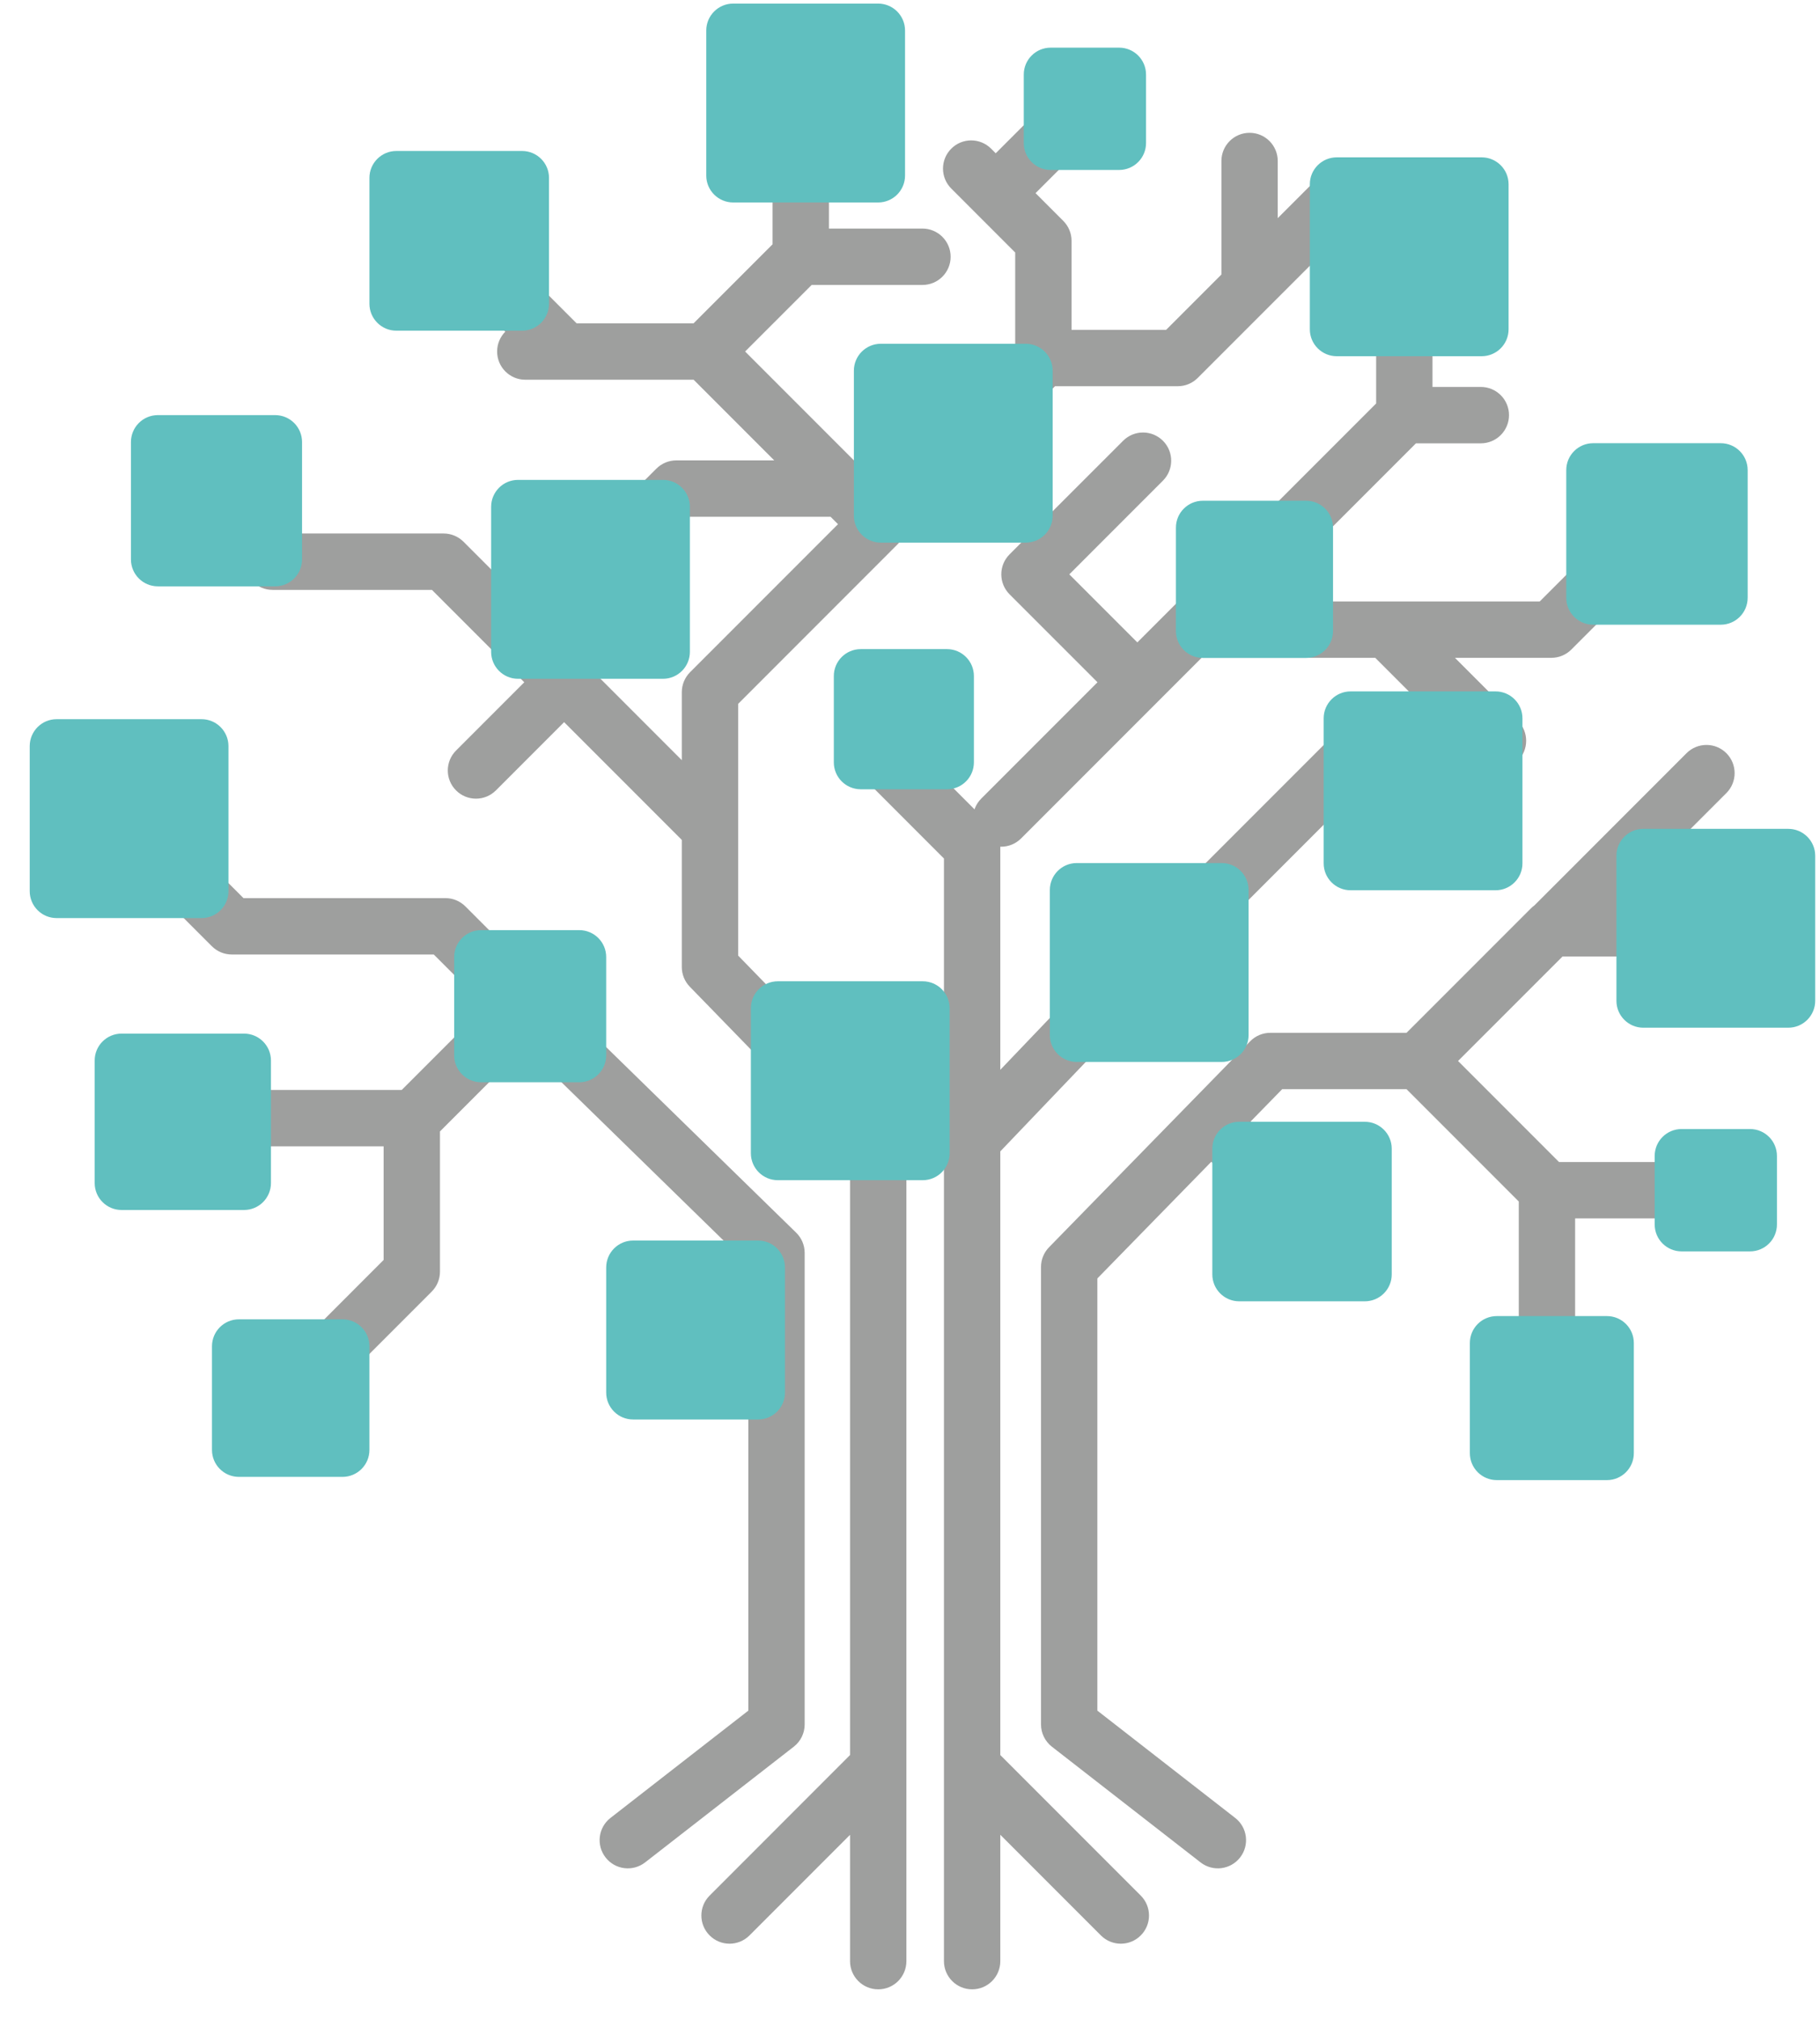 <?xml version="1.0" encoding="UTF-8"?>
<svg width="55px" height="61px" viewBox="0 0 55 61" version="1.1" xmlns="http://www.w3.org/2000/svg" xmlns:xlink="http://www.w3.org/1999/xlink">
    <!-- Generator: Sketch 46.2 (44496) - http://www.bohemiancoding.com/sketch -->
    <title>logo-tree</title>
    <desc>Created with Sketch.</desc>
    <defs></defs>
    <g id="v2" stroke="none" stroke-width="1" fill="none" fill-rule="evenodd">
        <g id="Home--Desktop-2" transform="translate(-692, -249)">
            <g id="Logo/Mark/Color" transform="translate(693, 249)">
                <path d="M12.296,34.17 L14.874,31.592 L15.927,32.645 L21.614,38.196 L21.614,51.663 L17.449,54.903 C17.078,55.191 17.011,55.726 17.3,56.097 C17.589,56.469 18.123,56.535 18.495,56.247 L22.988,52.752 C23.196,52.591 23.317,52.342 23.317,52.08 L23.317,37.837 C23.317,37.608 23.224,37.388 23.06,37.228 L17.124,31.434 L15.476,29.786 C15.143,29.453 14.604,29.453 14.272,29.786 L10.843,33.215 C10.683,33.375 10.593,33.591 10.593,33.817 L10.593,38.052 L7.035,41.611 C6.703,41.943 6.703,42.482 7.035,42.815 C7.368,43.147 7.907,43.147 8.239,42.815 L12.047,39.007 C12.206,38.847 12.296,38.631 12.296,38.405 L12.296,34.17 Z M21.307,21.257 L26.13,16.433 C26.463,16.101 26.463,15.562 26.13,15.229 L20.915,10.014 C20.756,9.855 20.539,9.765 20.313,9.765 L14.874,9.765 C14.404,9.765 14.023,10.146 14.023,10.616 C14.023,11.087 14.404,11.468 14.874,11.468 L19.961,11.468 L24.324,15.831 L19.853,20.302 C19.694,20.462 19.604,20.678 19.604,20.904 L19.604,29.205 C19.604,29.427 19.69,29.64 19.845,29.799 L24.688,34.778 L24.688,53.004 L20.445,57.248 C20.112,57.581 20.112,58.12 20.445,58.452 C20.777,58.785 21.316,58.785 21.649,58.452 L26.142,53.959 C26.302,53.799 26.391,53.583 26.391,53.357 L26.391,34.432 C26.391,34.21 26.305,33.997 26.15,33.838 L21.307,28.86 L21.307,21.257 Z M32.162,38.61 L37.747,32.895 L41.506,32.895 L44.897,36.286 L44.897,41.716 C44.897,42.186 45.279,42.567 45.749,42.567 C46.219,42.567 46.6,42.186 46.6,41.716 L46.6,35.934 C46.6,35.708 46.51,35.491 46.351,35.332 L42.46,31.441 C42.301,31.282 42.084,31.192 41.858,31.192 L37.389,31.192 C37.159,31.192 36.94,31.284 36.78,31.448 L30.702,37.668 C30.546,37.827 30.459,38.041 30.459,38.263 L30.459,52.08 C30.459,52.342 30.581,52.591 30.788,52.752 L35.281,56.247 C35.652,56.535 36.187,56.469 36.476,56.097 C36.765,55.726 36.698,55.191 36.327,54.903 L32.162,51.663 L32.162,38.61 Z M6.005,34.621 L11.445,34.621 C11.915,34.621 12.296,34.24 12.296,33.77 C12.296,33.299 11.915,32.918 11.445,32.918 L6.005,32.918 C5.535,32.918 5.154,33.299 5.154,33.77 C5.154,34.24 5.535,34.621 6.005,34.621 Z M3.355,24.122 C3.023,23.789 2.484,23.789 2.151,24.122 C1.819,24.454 1.819,24.993 2.151,25.326 L5.403,28.578 C5.563,28.737 5.779,28.827 6.005,28.827 L12.109,28.827 L14.272,30.99 C14.604,31.322 15.143,31.322 15.476,30.99 C15.808,30.657 15.808,30.118 15.476,29.786 L13.064,27.374 C12.904,27.214 12.687,27.124 12.462,27.124 L6.358,27.124 L3.355,24.122 Z M34.593,11.664 C34.819,11.664 35.036,11.574 35.195,11.414 L39.905,6.705 C40.237,6.372 40.237,5.833 39.905,5.501 C39.572,5.168 39.033,5.168 38.701,5.501 L34.241,9.961 L30.53,9.961 C30.304,9.961 30.088,10.051 29.928,10.21 L24.926,15.212 C24.594,15.545 24.594,16.084 24.926,16.416 C25.259,16.749 25.798,16.749 26.13,16.416 L30.883,11.664 L34.593,11.664 Z M50.703,35.094 L45.749,35.094 C45.279,35.094 44.897,35.475 44.897,35.946 C44.897,36.416 45.279,36.797 45.749,36.797 L50.703,36.797 C51.174,36.797 51.555,36.416 51.555,35.946 C51.555,35.475 51.174,35.094 50.703,35.094 Z M35.001,34.481 L37.712,37.192 C38.044,37.524 38.583,37.524 38.916,37.192 C39.248,36.859 39.248,36.32 38.916,35.988 L36.205,33.277 C35.873,32.945 35.334,32.945 35.001,33.277 C34.669,33.61 34.669,34.149 35.001,34.481 Z M50.703,28.886 C51.174,28.886 51.555,28.505 51.555,28.035 C51.555,27.564 51.174,27.183 50.703,27.183 L45.867,27.183 C45.641,27.183 45.425,27.273 45.265,27.433 L41.256,31.441 C40.924,31.774 40.924,32.313 41.256,32.645 C41.589,32.978 42.128,32.978 42.46,32.645 L46.22,28.886 L50.703,28.886 Z M49.967,22.747 L45.281,27.433 C44.949,27.765 44.949,28.304 45.281,28.637 C45.614,28.969 46.153,28.969 46.485,28.637 L51.171,23.951 C51.503,23.619 51.503,23.08 51.171,22.747 C50.839,22.415 50.299,22.415 49.967,22.747 Z M27.526,34.432 C27.526,34.902 27.908,35.283 28.378,35.283 C28.848,35.283 29.229,34.902 29.229,34.432 L29.229,25.575 C29.229,25.349 29.14,25.133 28.98,24.973 L26.124,22.117 C25.792,21.785 25.253,21.785 24.92,22.117 C24.588,22.45 24.588,22.989 24.92,23.321 L27.526,25.928 L27.526,34.432 Z M40.56,19.867 L43.667,22.974 C43.999,23.307 44.538,23.307 44.871,22.974 C45.203,22.642 45.203,22.103 44.871,21.77 L41.514,18.413 C41.355,18.254 41.138,18.164 40.912,18.164 L34.96,18.164 C34.734,18.164 34.517,18.254 34.358,18.413 L28.653,24.118 C28.32,24.451 28.32,24.99 28.653,25.322 C28.985,25.655 29.524,25.655 29.857,25.322 L35.312,19.867 L40.56,19.867 Z M29.229,34.773 L32.068,31.804 L35.729,28.143 C36.062,27.81 36.062,27.271 35.729,26.939 C35.397,26.606 34.858,26.606 34.525,26.939 L30.85,30.614 L27.762,33.844 C27.611,34.002 27.526,34.213 27.526,34.432 L27.526,53.357 C27.526,53.583 27.616,53.799 27.776,53.959 L32.269,58.452 C32.602,58.785 33.141,58.785 33.473,58.452 C33.806,58.12 33.806,57.581 33.473,57.248 L29.229,53.004 L29.229,34.773 Z M39.639,21.863 L34.544,26.958 C34.212,27.291 34.212,27.83 34.544,28.162 C34.877,28.495 35.416,28.495 35.748,28.162 L40.843,23.067 C41.176,22.734 41.176,22.195 40.843,21.863 C40.511,21.53 39.972,21.53 39.639,21.863 Z M40.912,18.164 C40.442,18.164 40.061,18.545 40.061,19.015 C40.061,19.486 40.442,19.867 40.912,19.867 L45.883,19.867 C46.109,19.867 46.326,19.777 46.485,19.617 L49.527,16.576 C49.859,16.243 49.859,15.704 49.527,15.372 C49.194,15.039 48.655,15.039 48.323,15.372 L45.531,18.164 L40.912,18.164 Z M34.358,18.413 C34.025,18.746 34.025,19.285 34.358,19.617 C34.69,19.95 35.229,19.95 35.562,19.617 L42.04,13.139 C42.2,12.98 42.289,12.763 42.289,12.537 L42.289,7.755 C42.289,7.285 41.908,6.903 41.438,6.903 C40.968,6.903 40.587,7.285 40.587,7.755 L40.587,12.185 L34.358,18.413 Z M5.997,14.521 C5.664,14.188 5.125,14.188 4.793,14.521 C4.46,14.853 4.46,15.392 4.793,15.725 L6.633,17.565 C6.793,17.725 7.009,17.815 7.235,17.815 L12.053,17.815 L19.853,25.615 C20.186,25.947 20.725,25.947 21.057,25.615 C21.39,25.282 21.39,24.743 21.057,24.411 L13.008,16.361 C12.848,16.202 12.632,16.112 12.406,16.112 L7.588,16.112 L5.997,14.521 Z M15.446,20.003 L12.782,22.667 C12.449,23 12.449,23.539 12.782,23.871 C13.114,24.204 13.653,24.204 13.986,23.871 L16.65,21.207 C16.982,20.875 16.982,20.336 16.65,20.003 C16.317,19.671 15.778,19.671 15.446,20.003 Z M12.127,7.875 L15.458,11.206 C15.791,11.539 16.33,11.539 16.662,11.206 C16.995,10.874 16.995,10.335 16.662,10.002 L13.331,6.671 C12.999,6.339 12.46,6.339 12.127,6.671 C11.795,7.004 11.795,7.543 12.127,7.875 Z M24.547,15.607 C25.017,15.607 25.398,15.225 25.398,14.755 C25.398,14.285 25.017,13.904 24.547,13.904 L19.438,13.904 C19.213,13.904 18.996,13.994 18.836,14.153 L16.095,16.895 C15.762,17.227 15.762,17.766 16.095,18.099 C16.427,18.431 16.966,18.431 17.299,18.099 L19.791,15.607 L24.547,15.607 Z M35.911,4.862 L35.911,8.644 C35.911,9.114 36.292,9.495 36.762,9.495 C37.232,9.495 37.613,9.114 37.613,8.644 L37.613,4.862 C37.613,4.392 37.232,4.011 36.762,4.011 C36.292,4.011 35.911,4.392 35.911,4.862 Z M34.144,14.516 C34.476,14.183 34.476,13.644 34.144,13.312 C33.811,12.979 33.272,12.979 32.94,13.312 L29.508,16.743 C29.176,17.076 29.176,17.615 29.508,17.948 L32.768,21.207 C33.1,21.54 33.639,21.54 33.972,21.207 C34.304,20.875 34.304,20.336 33.972,20.003 L31.314,17.346 L34.144,14.516 Z M41.438,13.389 L43.75,13.389 C44.221,13.389 44.602,13.008 44.602,12.537 C44.602,12.067 44.221,11.686 43.75,11.686 L41.438,11.686 C40.968,11.686 40.587,12.067 40.587,12.537 C40.587,13.008 40.968,13.389 41.438,13.389 Z M29.679,10.812 C29.679,11.282 30.06,11.664 30.53,11.664 C31,11.664 31.382,11.282 31.382,10.812 L31.382,7.273 C31.382,7.047 31.292,6.831 31.132,6.671 L28.951,4.49 C28.618,4.157 28.079,4.157 27.747,4.49 C27.414,4.822 27.414,5.361 27.747,5.694 L29.679,7.626 L29.679,10.812 Z M31.036,2.684 L28.488,5.231 C28.156,5.564 28.156,6.103 28.488,6.435 C28.821,6.768 29.36,6.768 29.692,6.435 L32.24,3.888 C32.572,3.556 32.572,3.017 32.24,2.684 C31.907,2.352 31.368,2.352 31.036,2.684 Z M19.711,10.014 C19.379,10.347 19.379,10.886 19.711,11.218 C20.044,11.551 20.583,11.551 20.915,11.218 L23.801,8.333 C23.96,8.173 24.05,7.957 24.05,7.731 L24.05,3.112 C24.05,2.641 23.669,2.26 23.199,2.26 C22.728,2.26 22.347,2.641 22.347,3.112 L22.347,7.378 L19.711,10.014 Z M26.876,6.903 L23.199,6.903 C22.728,6.903 22.347,7.285 22.347,7.755 C22.347,8.225 22.728,8.606 23.199,8.606 L26.876,8.606 C27.347,8.606 27.728,8.225 27.728,7.755 C27.728,7.285 27.347,6.903 26.876,6.903 Z M24.688,53.357 L24.688,59.229 C24.688,59.699 25.07,60.08 25.54,60.08 C26.01,60.08 26.391,59.699 26.391,59.229 L26.391,53.357 C26.391,52.887 26.01,52.505 25.54,52.505 C25.07,52.505 24.688,52.887 24.688,53.357 Z M27.526,53.357 L27.526,59.229 C27.526,59.699 27.908,60.08 28.378,60.08 C28.848,60.08 29.229,59.699 29.229,59.229 L29.229,53.357 C29.229,52.887 28.848,52.505 28.378,52.505 C27.908,52.505 27.526,52.887 27.526,53.357 Z" id="Stroke-1" fill="#9E9F9E" fill-rule="nonzero"></path>
                <path d="M47.561,44.701 L44.233,44.701 C43.783,44.701 43.419,44.337 43.419,43.888 L43.419,40.56 C43.419,40.111 43.783,39.747 44.233,39.747 L47.561,39.747 C48.01,39.747 48.374,40.111 48.374,40.56 L48.374,43.888 C48.374,44.337 48.01,44.701 47.561,44.701 Z M53.041,31.038 L48.661,31.038 C48.212,31.038 47.848,30.674 47.848,30.224 L47.848,25.845 C47.848,25.396 48.212,25.032 48.661,25.032 L53.041,25.032 C53.49,25.032 53.855,25.396 53.855,25.845 L53.855,30.224 C53.855,30.674 53.49,31.038 53.041,31.038 Z M51,18.867 L47.146,18.867 C46.696,18.867 46.332,18.503 46.332,18.053 L46.332,14.198 C46.332,13.749 46.696,13.385 47.146,13.385 L51,13.385 C51.45,13.385 51.814,13.749 51.814,14.198 L51.814,18.053 C51.814,18.503 51.45,18.867 51,18.867 Z M43.776,10.758 L39.396,10.758 C38.947,10.758 38.583,10.394 38.583,9.945 L38.583,5.565 C38.583,5.116 38.947,4.752 39.396,4.752 L43.776,4.752 C44.225,4.752 44.589,5.116 44.589,5.565 L44.589,9.945 C44.589,10.394 44.225,10.758 43.776,10.758 Z M32.82,5.133 L30.752,5.133 C30.302,5.133 29.938,4.769 29.938,4.32 L29.938,2.252 C29.938,1.803 30.302,1.439 30.752,1.439 L32.82,1.439 C33.269,1.439 33.633,1.803 33.633,2.252 L33.633,4.32 C33.633,4.769 33.269,5.133 32.82,5.133 Z M51.886,37.793 L49.817,37.793 C49.368,37.793 49.004,37.429 49.004,36.98 L49.004,34.911 C49.004,34.462 49.368,34.098 49.817,34.098 L51.886,34.098 C52.335,34.098 52.699,34.462 52.699,34.911 L52.699,36.98 C52.699,37.429 52.335,37.793 51.886,37.793 Z M25.536,6.115 L21.157,6.115 C20.707,6.115 20.343,5.751 20.343,5.302 L20.343,0.922 C20.343,0.473 20.707,0.108 21.157,0.108 L25.536,0.108 C25.986,0.108 26.35,0.473 26.35,0.922 L26.35,5.302 C26.35,5.751 25.986,6.115 25.536,6.115 Z M14.777,9.987 L10.977,9.987 C10.528,9.987 10.164,9.622 10.164,9.173 L10.164,5.373 C10.164,4.924 10.528,4.56 10.977,4.56 L14.777,4.56 C15.227,4.56 15.591,4.924 15.591,5.373 L15.591,9.173 C15.591,9.622 15.227,9.987 14.777,9.987 Z M7.315,17.708 L3.77,17.708 C3.321,17.708 2.957,17.344 2.957,16.895 L2.957,13.351 C2.957,12.901 3.321,12.537 3.77,12.537 L7.315,12.537 C7.764,12.537 8.128,12.901 8.128,13.351 L8.128,16.895 C8.128,17.344 7.764,17.708 7.315,17.708 Z M19.035,20.5 L14.655,20.5 C14.206,20.5 13.842,20.136 13.842,19.686 L13.842,15.307 C13.842,14.857 14.206,14.493 14.655,14.493 L19.035,14.493 C19.484,14.493 19.848,14.857 19.848,15.307 L19.848,19.686 C19.848,20.136 19.484,20.5 19.035,20.5 Z M5.091,27.727 L0.711,27.727 C0.262,27.727 -0.102,27.363 -0.102,26.914 L-0.102,22.534 C-0.102,22.085 0.262,21.72 0.711,21.72 L5.091,21.72 C5.54,21.72 5.904,22.085 5.904,22.534 L5.904,26.914 C5.904,27.363 5.54,27.727 5.091,27.727 Z M6.374,36.543 L2.674,36.543 C2.225,36.543 1.861,36.179 1.861,35.729 L1.861,32.029 C1.861,31.58 2.225,31.216 2.674,31.216 L6.374,31.216 C6.824,31.216 7.188,31.58 7.188,32.029 L7.188,35.729 C7.188,36.179 6.824,36.543 6.374,36.543 Z M16.506,32.685 L13.538,32.685 C13.089,32.685 12.725,32.321 12.725,31.872 L12.725,28.904 C12.725,28.455 13.089,28.091 13.538,28.091 L16.506,28.091 C16.955,28.091 17.319,28.455 17.319,28.904 L17.319,31.872 C17.319,32.321 16.955,32.685 16.506,32.685 Z M44.195,26.887 L39.815,26.887 C39.366,26.887 39.001,26.523 39.001,26.074 L39.001,21.694 C39.001,21.245 39.366,20.881 39.815,20.881 L44.195,20.881 C44.644,20.881 45.008,21.245 45.008,21.694 L45.008,26.074 C45.008,26.523 44.644,26.887 44.195,26.887 Z M38.47,19.87 L35.349,19.87 C34.9,19.87 34.536,19.506 34.536,19.057 L34.536,15.936 C34.536,15.487 34.9,15.123 35.349,15.123 L38.47,15.123 C38.92,15.123 39.284,15.487 39.284,15.936 L39.284,19.057 C39.284,19.506 38.92,19.87 38.47,19.87 Z M27.618,23.837 L25.012,23.837 C24.562,23.837 24.198,23.473 24.198,23.024 L24.198,20.417 C24.198,19.968 24.562,19.604 25.012,19.604 L27.618,19.604 C28.067,19.604 28.431,19.968 28.431,20.417 L28.431,23.024 C28.431,23.473 28.067,23.837 27.618,23.837 Z M29.997,16.388 L25.618,16.388 C25.169,16.388 24.804,16.024 24.804,15.575 L24.804,11.195 C24.804,10.746 25.169,10.382 25.618,10.382 L29.997,10.382 C30.447,10.382 30.811,10.746 30.811,11.195 L30.811,15.575 C30.811,16.024 30.447,16.388 29.997,16.388 Z M26.885,35.643 L22.505,35.643 C22.056,35.643 21.691,35.278 21.691,34.829 L21.691,30.45 C21.691,30 22.056,29.636 22.505,29.636 L26.885,29.636 C27.334,29.636 27.698,30 27.698,30.45 L27.698,34.829 C27.698,35.278 27.334,35.643 26.885,35.643 Z M40.244,39.301 L36.449,39.301 C36,39.301 35.636,38.937 35.636,38.488 L35.636,34.692 C35.636,34.243 36,33.879 36.449,33.879 L40.244,33.879 C40.693,33.879 41.058,34.243 41.058,34.692 L41.058,38.488 C41.058,38.937 40.693,39.301 40.244,39.301 Z M35.919,32.072 L31.539,32.072 C31.09,32.072 30.726,31.708 30.726,31.259 L30.726,26.879 C30.726,26.43 31.09,26.065 31.539,26.065 L35.919,26.065 C36.368,26.065 36.732,26.43 36.732,26.879 L36.732,31.259 C36.732,31.708 36.368,32.072 35.919,32.072 Z M9.351,44.603 L6.219,44.603 C5.77,44.603 5.406,44.239 5.406,43.79 L5.406,40.659 C5.406,40.209 5.77,39.845 6.219,39.845 L9.351,39.845 C9.8,39.845 10.164,40.209 10.164,40.659 L10.164,43.79 C10.164,44.239 9.8,44.603 9.351,44.603 Z M21.909,42.87 L18.132,42.87 C17.683,42.87 17.319,42.506 17.319,42.057 L17.319,38.28 C17.319,37.83 17.683,37.466 18.132,37.466 L21.909,37.466 C22.358,37.466 22.722,37.83 22.722,38.28 L22.722,42.057 C22.722,42.506 22.358,42.87 21.909,42.87 Z" id="Combined-Shape" fill="#60BFBF" fill-rule="evenodd"></path>
            </g>
        </g>
    </g>
</svg>